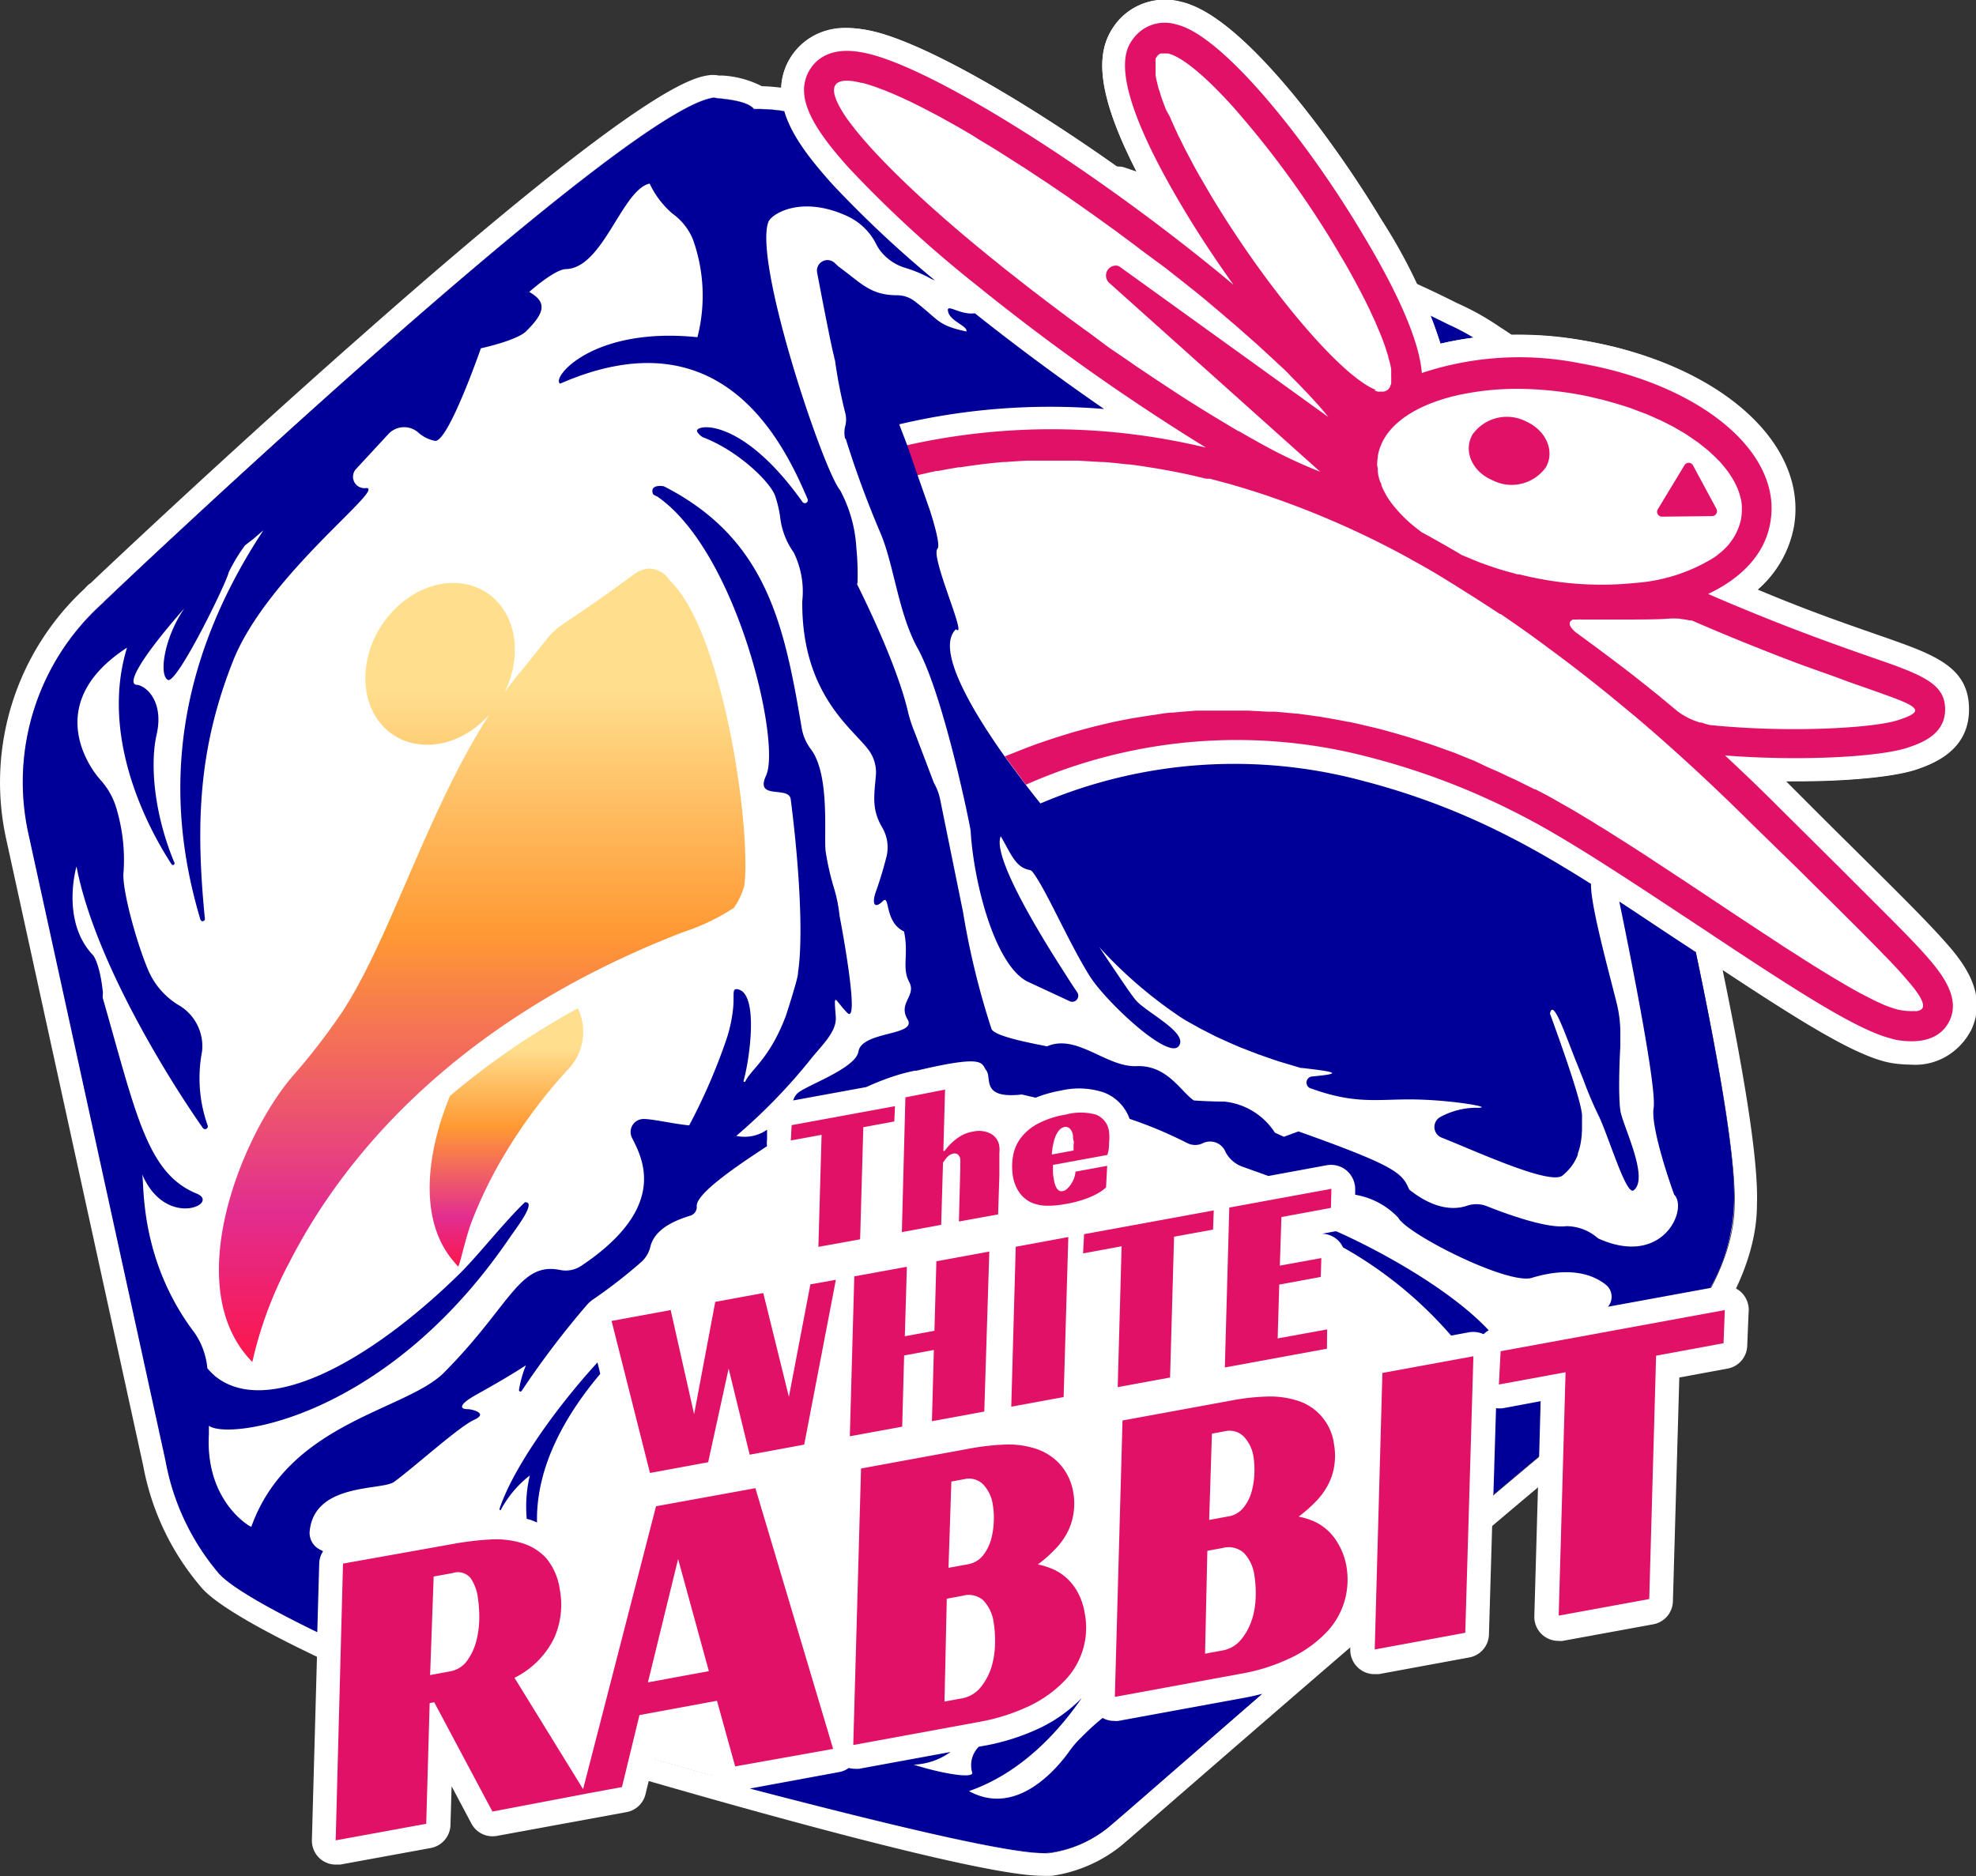 <svg id="Calque_1" data-name="Calque 1" xmlns="http://www.w3.org/2000/svg" xmlns:xlink="http://www.w3.org/1999/xlink" viewBox="0 0 172.83 164.14"><rect x="0" y="0" width="172.83" height="164.14" fill="#333333" stroke="none"/><defs><style>.cls-1{fill:#fff;}.cls-2{fill:#009;}.cls-3{fill:#e21168;}.cls-4{fill:url(#Dégradé_sans_nom_4);}.cls-5{fill:url(#Dégradé_sans_nom_4-2);}</style><linearGradient id="Dégradé_sans_nom_4" x1="42.17" y1="49.71" x2="42.17" y2="119.16" gradientUnits="userSpaceOnUse"><stop offset="0.15" stop-color="#ffdf8e"/><stop offset="0.46" stop-color="#f93"/><stop offset="0.81" stop-color="#e22d90"/><stop offset="1" stop-color="#fc164c"/></linearGradient><linearGradient id="Dégradé_sans_nom_4-2" x1="44.3" y1="88.21" x2="44.3" y2="110.79" xlink:href="#Dégradé_sans_nom_4"/></defs><title>TheWhiteRabbit-LogoOk-RVB</title><path class="cls-1" d="M145,44.55l2.38-3.87a.43.43,0,0,1,.74,0l2.06,3.82a.43.43,0,0,1-.37.63l-4.44.05A.43.43,0,0,1,145,44.55ZM128.8,38a3.69,3.69,0,0,1,4.7-1.11c1.77.81,2.54,2.62,1.71,4a3.68,3.68,0,0,1-4.7,1.12C128.74,41.23,128,39.42,128.8,38Z"/><path d="M127.15,51.08h0c.68.41,1.37.84,2,1.27Z"/><path d="M160.22,78.91l2.51,2.5Z"/><path d="M164.78,83.5a36,36,0,0,1,2.63,2.93A36,36,0,0,0,164.78,83.5Z"/><path d="M167.41,86.43a7.77,7.77,0,0,1,.47.66A7.77,7.77,0,0,0,167.41,86.43Z"/><path d="M137.59,54.1a.86.86,0,0,0-.19.11.4.4,0,0,0-.1.15A.47.47,0,0,1,137.59,54.1Z"/><path d="M47.83,147.4l2.35,3.82,2.61-10.07c-.51,0-1.08,0-1.66,0a9.73,9.73,0,0,1-.72,2.89A8.75,8.75,0,0,1,47.83,147.4Z"/><path class="cls-1" d="M168.19,83.3c-1.54-1.7-3.91-4-7.17-7.28l-5.36-5.32c-1.58-1.59-3.18-3.12-4.78-4.61,6.82.53,13.63.11,16-.69,1.05-.36,3.24-1.09,3.25-3.31s-1.81-3-6.24-4.52c-3.17-1.11-8-2.79-14.49-5.61,3-1.41,5-3.57,5.44-6.25,1-5.57-4.86-11.08-14.17-13.41-.81-.2-1.64-.37-2.48-.52a32.55,32.55,0,0,0-6.62-.47c-.43-.31-.92-.65-1.48-1a21.94,21.94,0,0,0-3.55-2c-1.28-.65-2.69-1.32-4.18-2A65.49,65.49,0,0,0,119,20.17C114.4,12.49,107.56,3.9,103.47,2.32a4.76,4.76,0,0,0-.61-.19h0a3.43,3.43,0,0,0-3.72,1.22c-.7.94-2.56,3.46,4.64,15.36a.25.25,0,0,1,0,.07c-2.09-.8-4.46-1.68-6-2.22l-.79,0C88.44,10.45,80.27,5.78,76,4.72h0a10.51,10.51,0,0,0-1.1-.21c-3-.39-4,1.28-4.33,2a4.21,4.21,0,0,0,.31,3.63,19.75,19.75,0,0,0-5-.61c-.63-.84-3.08-.92-3.51-1C54.55,9.5,9.16,52.6,9.16,52.6c-.19.09-.13.07,0,0l-.25.23A21,21,0,0,0,2.48,72.92l12,54.9a21,21,0,0,0,4.69,9.87c2.4,2.62,15.37,8.34,18.69,9.53,9.19,3.28,7.34,3.14,7.34,3.14s41.16,12.51,46.49,11.75l.49-.08a10.52,10.52,0,0,0,4.45-2c.22-.12,39-34.16,47.69-40.45,1.36-1,7.35-7.64,7.34-14.24h0c.17-4.22-1.64-14.15-4-24.87l.89.59c8.39,5.58,13.68,9,16.71,9.79A6.7,6.7,0,0,0,166,91c.86.12,3.46.46,4.51-1.69S169.62,84.89,168.19,83.3Z"/><path class="cls-1" d="M101.86,2a3.93,3.93,0,0,1,1,.13h0a4.76,4.76,0,0,1,.61.19C107.56,3.9,114.4,12.49,119,20.17a65.49,65.49,0,0,1,3.36,6.18c1.49.66,2.9,1.33,4.18,2a21.94,21.94,0,0,1,3.55,2c.56.35,1.05.69,1.48,1h1a33.45,33.45,0,0,1,5.6.48c.84.15,1.67.32,2.48.52,9.31,2.33,15.13,7.84,14.17,13.41-.46,2.68-2.4,4.84-5.44,6.25,6.54,2.82,11.32,4.5,14.49,5.61,4.43,1.55,6.26,2.19,6.24,4.52s-2.2,3-3.25,3.31a39.19,39.19,0,0,1-9.88.93c-2,0-4.06-.08-6.16-.24,1.6,1.49,3.2,3,4.78,4.61L161,76c3.26,3.24,5.63,5.58,7.17,7.28s3.4,3.76,2.31,6a3.44,3.44,0,0,1-3.33,1.78A8,8,0,0,1,166,91a6.7,6.7,0,0,1-.68-.13c-3-.75-8.32-4.21-16.71-9.79l-.89-.59c2.33,10.72,4.14,20.65,4,24.87h0c0,6.6-6,13.25-7.34,14.24-8.67,6.3-47.47,40.33-47.69,40.45a10.52,10.52,0,0,1-4.45,2l-.49.08a4.67,4.67,0,0,1-.57,0c-7.18,0-45.92-11.78-45.92-11.78h0c.19,0,1.11-.12-7.37-3.14-3.32-1.19-16.29-6.91-18.69-9.53a21,21,0,0,1-4.69-9.87l-12-54.9A21,21,0,0,1,8.87,52.86l.25-.23-.08,0,.12-.06S54.55,9.5,62.42,8.52c.43.11,2.88.19,3.51,1h.44a21.55,21.55,0,0,1,4.55.62,4.21,4.21,0,0,1-.31-3.63,3.49,3.49,0,0,1,3.48-2.08,6.41,6.41,0,0,1,.85.06,10.51,10.51,0,0,1,1.1.21h0c4.23,1.06,12.4,5.73,20.95,11.8l.79,0c1.58.54,4,1.42,6,2.22a.25.25,0,0,0,0-.07c-7.2-11.9-5.34-14.42-4.64-15.36A3.3,3.3,0,0,1,101.86,2m0-2h0a5.32,5.32,0,0,0-4.33,2.16c-1.4,1.91-2.16,5,1.88,12.85l-1-.34a1.64,1.64,0,0,0-.49-.1l-.26,0C88.74,8.25,80.87,3.87,76.53,2.78a12.27,12.27,0,0,0-1.33-.25,8.53,8.53,0,0,0-1.11-.08,5.54,5.54,0,0,0-5.32,3.29,5.42,5.42,0,0,0-.44,1.93c-.61-.07-1.17-.12-1.7-.13a8.61,8.61,0,0,0-3.42-.93l-.33,0a2.31,2.31,0,0,0-.46-.05h-.25c-1.51.19-5.53.69-30.66,22.9C20.08,39.53,9.37,49.64,7.94,51a2.24,2.24,0,0,0-.5.46A23.1,23.1,0,0,0,.53,73.35l12,54.9A22.62,22.62,0,0,0,17.72,139c3,3.26,17.3,9.28,19.48,10.06,4,1.43,5.71,2.14,6.43,2.47a1.88,1.88,0,0,0,1,.7c1.59.49,39.11,11.87,46.5,11.87a7.39,7.39,0,0,0,.86,0h.06l.57-.1a12.56,12.56,0,0,0,5.27-2.39h0c.38-.3,1.31-1.11,4.21-3.64,10-8.68,36.53-31.75,43.41-36.74,1.72-1.26,8.12-8.37,8.16-15.77v-.07c.13-3.43-.86-10.17-3-20.53,6.92,4.57,11.22,7.22,14.14,8a8.58,8.58,0,0,0,.91.18,12.6,12.6,0,0,0,1.44.1,5.36,5.36,0,0,0,5.13-2.9c1.68-3.44-1-6.42-2.63-8.2s-3.95-4.09-7.23-7.34c-1.59-1.58-3.37-3.34-5.36-5.34l-1-1H157c4.64,0,8.57-.39,10.51-1,1.14-.38,4.6-1.53,4.62-5.18s-3-4.82-7.58-6.43c-2.54-.89-6.14-2.15-10.9-4.1a9.6,9.6,0,0,0,3.17-5.53C158,39.4,151.56,33,141.2,30.36c-.86-.21-1.74-.4-2.63-.55a35.39,35.39,0,0,0-5.94-.51h-.4c-.32-.22-.65-.44-1-.66a23.32,23.32,0,0,0-3.78-2.12c-1.09-.55-2.28-1.12-3.55-1.7-.84-1.71-1.89-3.62-3.14-5.69C117.15,13.18,109.61,2.55,104.2.46a7.71,7.71,0,0,0-.86-.27A5.78,5.78,0,0,0,101.86,0Z"/><path class="cls-2" d="M128.88,29.54a20.88,20.88,0,0,0-2.3-1.2c-.47-.25-1-.49-1.47-.73a24.13,24.13,0,0,1,.84,2.47A26.67,26.67,0,0,1,128.88,29.54Z"/><path class="cls-2" d="M138.36,54l1.32,0Z"/><path class="cls-2" d="M123.36,48.89h0q-.87-.48-1.74-.93.87.45,1.74.93Z"/><path class="cls-1" d="M132.3,44.43a6.27,6.27,0,0,1-2.62-.58,5.48,5.48,0,0,1-3-3.24,4.45,4.45,0,0,1,.39-3.62,5.65,5.65,0,0,1,7.26-1.93,5.48,5.48,0,0,1,3,3.25,4.41,4.41,0,0,1-.38,3.62A5.27,5.27,0,0,1,132.3,44.43Zm-.58-5.94a1.39,1.39,0,0,0-1.19.5.46.46,0,0,0,0,.4,1.57,1.57,0,0,0,.85.83,1.79,1.79,0,0,0,2.14-.3.46.46,0,0,0,0-.4,1.52,1.52,0,0,0-.85-.82A2.32,2.32,0,0,0,131.72,38.49Z"/><path class="cls-1" d="M145.32,47.2a2.42,2.42,0,0,1-2.07-3.7l2.37-3.87a2.38,2.38,0,0,1,2.14-1.15,2.43,2.43,0,0,1,2.07,1.27l2.06,3.82a2.43,2.43,0,0,1-2.11,3.58l-4.44.05ZM149,41.72h0Zm-2.72-.07Z"/><path class="cls-1" d="M167.13,93.05a11.84,11.84,0,0,1-1.4-.09,8.58,8.58,0,0,1-.91-.18c-3.34-.83-8.5-4.2-17.33-10.06-5.55-3.7-11.29-7.51-15.33-9.58a61.3,61.3,0,0,0-13-5,43.51,43.51,0,0,0-28.63,2.34,2,2,0,0,1-2.39-.65l-1.85-2.48a2,2,0,0,1-.32-1.73,2,2,0,0,1,1.18-1.31l1.22-.49.77-.3L90,63.2l1-.35.69-.23.91-.28.82-.25,1.14-.31.69-.18,1.06-.25.73-.16,1.32-.27.66-.11,1.25-.2.61-.09,1.49-.17.65-.06c.47,0,1-.08,1.45-.11l.47,0c.55,0,1.1,0,1.66-.06h2.61c.61,0,1.21,0,1.82.1l.59,0c.63,0,1.26.1,1.9.18h.16c.67.08,1.32.17,2,.28l.56.09c.69.11,1.38.23,2.09.38s1.46.32,2.16.49l.65.16.92.24.76.21,1,.29.75.23,1,.33.74.25,1,.37L128,64l1,.4.78.31,1,.44.76.33c.41.18.82.38,1.22.57l.6.27,1.75.87,1,.54L143,71.87l5.81,3.79L163.48,85a.93.93,0,0,0-.14-.14c-.59-.62-1.27-1.31-2-2.07l-2.5-2.49-3-3L152.4,74l-.85-.83-.48-.47c-3.13-3.07-6.26-5.94-9.3-8.5-.58-.5-1.16-1-1.74-1.46-1.86-1.51-3.75-3-5.63-4.36h0c-1.39-1-2.78-2-4.14-2.91l-2-1.32-.12-.07c-.65-.42-1.3-.82-2-1.21l-.06,0-.2-.13c-1.17-.7-2.3-1.35-3.38-1.94l-.06,0-.07,0a78.06,78.06,0,0,0-13-5.66l-.42-.13q-.75-.24-1.5-.45l-.34-.11-1.74-.46.37-2-.52,1.93-.19,0c-.63-.16-1.28-.3-1.92-.44l-.27-.06c-.66-.13-1.33-.26-2-.37l-.37-.06c-.67-.11-1.34-.2-2-.28l-.17,0c-.64-.08-1.27-.15-1.91-.2h-.12c-.74-.06-1.38-.1-2-.12H94c-.64,0-1.29,0-1.91,0s-1.28,0-1.91,0H90c-.6,0-1.21.07-1.81.12H88c-1.23.11-2.43.26-3.61.45l-.15,0-1.71.31L82,41.17l.41,2-1.66.37a2,2,0,0,1-2.36-1.28l-.91-2.63A2,2,0,0,1,77.57,38a2,2,0,0,1,1.3-1,58.61,58.61,0,0,1,17.69-1.27c-4.15-2.85-8.45-6-12.34-9.18A105.5,105.5,0,0,1,72.86,16.16c-3-3.32-5.61-6.87-4.09-10.42.39-.9,2-3.79,6.43-3.21a12.74,12.74,0,0,1,1.33.25C81.36,4,90.6,9.34,100.07,16.27c-4.78-8.83-4-12.11-2.54-14.11a5.43,5.43,0,0,1,5.81-2,4.9,4.9,0,0,1,.85.27c5.42,2.09,13,12.72,16.56,18.67A46.06,46.06,0,0,1,126,30.06a31,31,0,0,1,12.62-.25c.88.15,1.76.34,2.63.55,10.36,2.59,16.8,9,15.66,15.69a9.6,9.6,0,0,1-3.17,5.53c4.76,2,8.36,3.21,10.9,4.1,4.58,1.6,7.61,2.66,7.58,6.43s-3.48,4.8-4.62,5.18c-2.14.72-6.59,1.09-11.44,1l1,1c1.88,1.89,3.57,3.57,5.08,5.06l.26.26c3.29,3.26,5.66,5.61,7.25,7.36h0c1.61,1.78,4.31,4.76,2.63,8.2C171.63,91.53,170.19,93.05,167.13,93.05Zm-1.72-4.26h0l.14-.6Zm-.59-.21.05,0L165,88Zm-15.49-27.3.49.08a72,72,0,0,0,11.56.21l-.55-.2c-1.18-.42-2.52-.9-4-1.47-1.14-.43-2.38-.9-3.71-1.43-1.9-.75-3.85-1.57-5.81-2.41h0l-.21,0-.15,0-.22,0a3.35,3.35,0,0,0-.55,0H146c-.85,0-2.42.08-3.81.08.63.48,1.29,1,1.95,1.5l2.59,2.08c.35.28.69.57,1,.85.13.11.28.21.42.31l.14.08.33.18.15.06.4.14Zm0,0h0Zm-2-5.21h0ZM138.2,56h0Zm-5.46-3.72c.87.58,1.73,1.18,2.58,1.79v0s0-.06,0-.1a2.58,2.58,0,0,1,.08-.26,2.43,2.43,0,0,1,.5-.83c-.42,0-.85-.12-1.28-.19h0C134,52.56,133.4,52.44,132.74,52.28Zm-4-5.53.43.18.14,0c.48.21,1,.4,1.51.58l.48.17c.49.16,1,.3,1.49.44l.29.08.24.06c.71.17,1.35.31,2,.42h0a27.15,27.15,0,0,0,7.43.27,13.31,13.31,0,0,0,6-2l.38-.3A3.16,3.16,0,0,0,150.33,45v-.06a2.63,2.63,0,0,0,0-.43l0-.13a3,3,0,0,0,0-.33l-.05-.2-.09-.31-.06-.14-.2-.4a1.74,1.74,0,0,0-.15-.26l-.22-.34c-.06-.09-.13-.17-.2-.26s-.19-.24-.3-.36l-.25-.27c-.11-.12-.24-.24-.37-.36l-.08-.07-.21-.2-.46-.37-.32-.25c-.18-.14-.38-.27-.57-.4l-.32-.21c-.26-.17-.54-.34-.83-.5l-.14-.08c-.36-.2-.72-.38-1.1-.56l-.33-.15-.84-.37-.47-.18-.79-.29-.53-.17-.78-.25-.58-.16-.48-.13-.23-.05c-.72-.17-1.33-.3-1.91-.4a28.85,28.85,0,0,0-4.48-.42,21.82,21.82,0,0,0-5.4.58,14,14,0,0,0-1.82.58c-1.1.45-3,1.43-3.3,3,0,.05,0,.1,0,.14a2.8,2.8,0,0,0,0,.4l.06.44a3.19,3.19,0,0,0,.1.35c0,.12.06.2.09.27a3,3,0,0,0,.22.44l.08.17a6.05,6.05,0,0,0,.35.51l.07.1a10.06,10.06,0,0,0,1.95,1.87l.12.09.3.17C126.45,45.41,127.88,46.22,128.76,46.75ZM116,43.17c1.29.54,2.58,1.11,3.88,1.72a7.38,7.38,0,0,1-.46-.72,2.26,2.26,0,0,1-.11-.22,6.57,6.57,0,0,1-.42-.88,2.39,2.39,0,0,1-.11-.32c-.11-.33-.19-.58-.25-.83s0-.33-.07-.5l0-.17a5.43,5.43,0,0,1-.06-.55,7.86,7.86,0,0,1,.07-1.06,1,1,0,0,1,0-.18,6.74,6.74,0,0,1,1.62-3.31h0a4.6,4.6,0,0,1-.5-.16h0a10.26,10.26,0,0,1-2.65-1.69c.3.34.6.69.87,1h0a2,2,0,0,1-2.72,2.89l-.4-.29,2.08,1.86a2,2,0,0,1-.73,3.39Zm-8.8-3,1,.27.37.11,1.59.48h0l-1.2-.65,0,0c-.47-.26-1-.53-1.44-.82,0,.11-.06.22-.1.33A2.11,2.11,0,0,1,107.22,40.18ZM103.47,7.76l.85,2.15,1.8,3.62.45.8.32.57.73,1.24.07.11c4.1,6.79,8.83,12.52,11.67,14.9l-.08-.24-.15-.42-.06-.15c0-.11-.09-.23-.13-.35l-.22-.52-.22-.5c-.08-.19-.16-.37-.25-.55l-.87-1.79-.39-.74-.29-.55-.57-1-.19-.34c-.27-.47-.56-.95-.85-1.44a82,82,0,0,0-8.66-11.85A30.6,30.6,0,0,0,103.47,7.76Zm-6.9,23.08,0,0,.33-.52Zm-8.18-9.45,1.74,1.38.24.2,1.69,1.31.32.24,1.7,1.28.3.22c.58.44,1.17.87,1.76,1.3l.13.09,1.81,1.3-1,1.7,1.15-1.63,1.31.91-3.88-3.47h0a2.87,2.87,0,0,1-.32-3.94,2.77,2.77,0,0,1,.83-.7l-1.43-1-.27-.2-1.8-1.26-.29-.2c-.59-.41-1.17-.81-1.76-1.2l-.29-.19c-.57-.39-1.15-.77-1.72-1.14l-.25-.16L86.6,15.11,86.45,15,84.7,14l-.09,0-1.63-1,.89-1.79-1,1.74L81.34,12,81.19,12c-.49-.26-1-.51-1.4-.73l-.21-.11-1.24-.6-.19-.09q-.59-.27-1.11-.48l-.19-.08c-.32-.13-.63-.25-.93-.35,2.06,2.81,6.67,7.2,12.46,11.87Zm33.18,8.13-.57.27.59-.23S121.58,29.53,121.57,29.52ZM109,26.62l.36.31.12.1L111,28.41l.25.23c.41.37.81.73,1.2,1.1-1-1.14-2-2.38-2.92-3.66a1.93,1.93,0,0,1-.27.3A2.25,2.25,0,0,1,109,26.62ZM96.86,25h0Zm4-16.66v0l.59-.23Z"/><path class="cls-3" d="M133.5,36.88A3.69,3.69,0,0,0,128.8,38c-.83,1.43-.06,3.24,1.71,4a3.68,3.68,0,0,0,4.7-1.12C136,39.5,135.27,37.69,133.5,36.88Z"/><path class="cls-3" d="M145.32,45.2l4.44-.05a.43.43,0,0,0,.37-.63l-2.06-3.82a.43.43,0,0,0-.74,0L145,44.55A.43.43,0,0,0,145.32,45.2Z"/><path class="cls-3" d="M168.19,83.3c-1.54-1.7-3.91-4-7.17-7.28l-5.36-5.32c-1.58-1.59-3.18-3.12-4.78-4.61,6.82.53,13.63.11,16-.69,1.05-.36,3.24-1.09,3.25-3.31s-1.81-3-6.24-4.52c-3.17-1.11-8-2.79-14.49-5.61,3-1.41,5-3.57,5.44-6.25,1-5.57-4.86-11.08-14.17-13.41-.81-.2-1.64-.37-2.48-.52a27.07,27.07,0,0,0-13.83.85c-.17-2.16-1.37-5.87-5.36-12.46C114.4,12.49,107.56,3.9,103.47,2.32a4.76,4.76,0,0,0-.61-.19h0a3.43,3.43,0,0,0-3.72,1.22c-.7.94-2.56,3.46,4.64,15.36,1.24,2.05,2.65,4.17,4.11,6.21-.7-.59-1.42-1.19-2.17-1.79-11.25-9.08-24-17-29.68-18.41h0a10.51,10.51,0,0,0-1.1-.21c-3-.39-4,1.28-4.33,2-.87,2,.21,4.42,3.73,8.28A103.43,103.43,0,0,0,85.48,25a191.52,191.52,0,0,0,20,14.16,57.67,57.67,0,0,0-26.19-.2l.91,2.63c.57-.14,1.14-.27,1.72-.39l.15,0c.59-.12,1.18-.22,1.78-.32l.15,0c1.21-.19,2.46-.35,3.74-.46l.21,0c.62-.05,1.26-.09,1.9-.12h.18c.65,0,1.31,0,2,0h0c.66,0,1.33,0,2,0h.29l2,.12.22,0c.66.05,1.32.12,2,.2l.16,0q1,.12,2.07.3l.38.06c.69.12,1.39.24,2.09.39l.26.05c.66.14,1.33.3,2,.46l.21,0,.11,0,1.8.48.36.11c.51.14,1,.3,1.55.47l.42.13a77.9,77.9,0,0,1,13.37,5.81h0l.09.06c1.13.61,2.27,1.27,3.43,2l.23.14h0l2,1.26.12.08c.66.42,1.32.85,2,1.3l.06,0q2.08,1.4,4.22,3h0q2.81,2.06,5.7,4.43h0l1.78,1.47q4.59,3.88,9.4,8.6l1.34,1.32L157.24,76l1.56,1.55,1.42,1.4,2.51,2.5c.76.77,1.45,1.46,2.05,2.09a38,38,0,0,1,2.63,2.92,7.77,7.77,0,0,1,.47.67c.36.6.42,1,.16,1.18a.85.85,0,0,1-.36.14,1.09,1.09,0,0,1-.26,0,5.5,5.5,0,0,1-1.09-.06h0a3.39,3.39,0,0,1-.39-.08h0l-.24-.07-.28-.09-.27-.1-.32-.12-.3-.14-.35-.15-.34-.17-.38-.19-.37-.19-.4-.21-.4-.22-.43-.24-.43-.25-.44-.26-.46-.27-.47-.28-.49-.3-.47-.29-.52-.32-.48-.31c-.19-.11-.37-.23-.55-.35l-.49-.31-.58-.37-.49-.31-.61-.41c-.16-.09-.31-.2-.46-.3l-.68-.44-.44-.29-.71-.47-.41-.27-.79-.52-.3-.2-3.85-2.56-.3-.2-.81-.53-.42-.28-.75-.49-.44-.29-.73-.48-.45-.3-.72-.46-.45-.29-.7-.45-.45-.28-.68-.43-.44-.28-.68-.41-.42-.27-.67-.4-.41-.25-.64-.38-.4-.23-.67-.38-.33-.19-.71-.4-.26-.14-.92-.48-.07,0-1.71-.85-.58-.26c-.39-.19-.79-.38-1.18-.55l-.67-.29L129,66.58l-.7-.28-1-.41-.72-.26-1-.36-.73-.25-.95-.31-.73-.23-.92-.27-.74-.21-.89-.24-.63-.15c-.67-.16-1.34-.32-2-.46h-.08c-.68-.14-1.35-.26-2-.37l-.54-.09-1.88-.26-.17,0c-.62-.07-1.23-.12-1.84-.17l-.56,0-1.74-.09h-2.52l-1.59,0-.46,0-1.39.11-.62.06c-.48,0-1,.1-1.43.17l-.58.08-1.21.19-.64.11-1.26.25-.7.16-1,.24-.65.17-1.11.3-.79.24-.87.27-.67.22-1,.34-.85.32-.74.29-1.21.48,1.84,2.48a45.43,45.43,0,0,1,29.91-2.44,62.56,62.56,0,0,1,13.47,5.15c4.15,2.12,9.93,6,15.53,9.69,8.39,5.58,13.68,9,16.71,9.79A6.7,6.7,0,0,0,166,91c.86.12,3.46.46,4.51-1.69S169.62,84.89,168.19,83.3ZM97,24.73l18.47,16.54h0a43.28,43.28,0,0,1-5.49-2.63h0c-.52-.29-1.06-.59-1.62-.92l-.05,0c-1.67-1-3.46-2.07-5.32-3.28l-.09-.06-1.78-1.17-.21-.14-1.77-1.19-.22-.16L97,30.41l-.1-.07L95.11,29,95,28.93l-1.78-1.3a3.15,3.15,0,0,0-.29-.22l-1.72-1.3-.32-.25q-.85-.64-1.71-1.32l-.25-.2c-.59-.46-1.18-.92-1.75-1.39h0C80.6,17.67,76,13.13,74,10.26,72.47,8,72.55,6.83,74.6,7.1h0a5.94,5.94,0,0,1,.73.15h.08l0,0c.29.07.61.17.94.28l.16.05,1.06.4.18.08c.38.15.77.33,1.18.51l.21.1c.42.19.85.4,1.3.63l.2.1,1.44.75.16.09,1.58.88.1.06c.54.31,1.1.63,1.66,1l.1.06c.57.34,1.15.69,1.74,1.06l.19.12,1.74,1.11.24.15,1.76,1.16.29.19,1.78,1.21.29.21c.6.41,1.2.84,1.81,1.27l.28.2,1.85,1.33.25.19c.63.47,1.26.93,1.88,1.41l.2.15L102,23.49l.11.09c.67.52,1.33,1.05,2,1.58s1.25,1,1.84,1.51l.39.33c.59.49,1.16,1,1.71,1.45l.11.1,1.53,1.35.24.21,1.5,1.38.07.07c.49.46,1,.9,1.38,1.33l0,0c.45.45.87.88,1.27,1.3h0c.39.41.76.81,1.1,1.19l0,0c.34.38.65.75.93,1.1h0L98,23.38a.75.75,0,0,0-.3-.14A.87.87,0,0,0,97,24.73Zm23.34,9.38c-3-1.15-9.37-8.65-14.27-16.75l-.11-.19c-.26-.43-.51-.86-.75-1.28l-.31-.53c-.16-.29-.33-.58-.48-.86l-.31-.59c-.14-.25-.27-.51-.4-.75l-.29-.58c-.11-.23-.23-.46-.34-.68l-.26-.56-.28-.62-.23-.53L102,9.63c-.07-.17-.13-.33-.19-.49l-.19-.51c-.05-.16-.1-.3-.14-.45s-.11-.31-.15-.46-.07-.26-.1-.4-.07-.27-.1-.4l-.06-.35c0-.11,0-.23,0-.34s0-.2,0-.29V5.66q0-.13,0-.24a1.42,1.42,0,0,1,0-.22c0-.06,0-.12.07-.17a.86.86,0,0,1,.1-.16l.12-.11.15-.08.16,0h.21l.21,0h.1l.3.1h0c1.29.5,3.22,2.19,5.39,4.6a84.09,84.09,0,0,1,8.88,12.16l.87,1.47.2.35c.2.36.4.71.58,1.05.1.17.18.33.27.5l.44.83.27.53.36.73c.09.18.16.36.25.54l.29.63.22.52c.08.2.17.39.24.57s.13.33.19.49.13.35.19.52.1.3.14.44l.15.46c0,.14.07.27.1.4s.07.27.1.4l.06.35c0,.12,0,.23,0,.34s0,.2,0,.3a1.31,1.31,0,0,1,0,.28,1.64,1.64,0,0,1,0,.23c0,.08,0,.16-.05.22s0,.12-.07.18l-.1.15-.12.11-.15.08-.17.05h-.2l-.21,0h-.1l-.3-.1ZM135,50.7c-.72-.13-1.42-.28-2.11-.45l-.15,0-.42-.12c-.54-.14-1.08-.3-1.6-.47l-.52-.18c-.56-.19-1.11-.4-1.63-.63l-.71-.29c-1.15-.7-3.49-2-3.52-2l-.2-.16h0a12.17,12.17,0,0,1-2.4-2.34l0,0a6,6,0,0,1-.51-.77.83.83,0,0,1-.07-.13,5.73,5.73,0,0,1-.34-.71c0-.08,0-.16-.08-.25a4.43,4.43,0,0,1-.18-.59,3,3,0,0,1-.05-.42c0-.14,0-.29-.06-.44a5.12,5.12,0,0,1,.06-.78v-.07c.34-2,2-3.55,4.53-4.57a16.53,16.53,0,0,1,2.09-.67,24,24,0,0,1,5.91-.64,31.2,31.2,0,0,1,4.8.45c.7.12,1.38.27,2,.43l.25.05.5.14.62.17.85.26.58.19.84.32.51.19c.31.13.61.26.9.4l.37.16c.41.2.81.4,1.19.61l.17.1c.32.18.63.36.93.55l.35.24.65.45.37.29.53.43.34.32a6.25,6.25,0,0,1,.45.44c.11.1.21.21.31.32l.37.45.26.34.3.46.2.34c.08.16.16.31.23.47s.1.23.14.34a4.58,4.58,0,0,1,.15.49l.09.33a5,5,0,0,1,.06.54l0,.27a5.52,5.52,0,0,1-.06.81h0a5.12,5.12,0,0,1-1.85,3,5.7,5.7,0,0,1-.53.41A15.16,15.16,0,0,1,143,51,28.72,28.72,0,0,1,135,50.7Zm13.83,12.51h0l-.14,0a6.5,6.5,0,0,1-.62-.22l-.23-.1a5,5,0,0,1-.51-.27l-.21-.12a5.93,5.93,0,0,1-.64-.48h0l-1-.83-.37-.31-.63-.5-.48-.39-.51-.4-.55-.44c-1.87-1.45-3.71-2.8-5-3.75a2,2,0,0,1-.54-.54.67.67,0,0,1-.1-.21.09.09,0,0,1,0-.05.33.33,0,0,1,0-.14s0,0,0,0a.47.47,0,0,1,.29-.26l.08,0,.21,0,.1,0a2.31,2.31,0,0,1,.38,0c.74,0,1.8,0,2.91,0,1.84,0,3.81,0,4.68-.08H146a5.89,5.89,0,0,1,.84,0l.33.05a5.4,5.4,0,0,1,.58.1h0l.1,0,.1,0c2.12.92,4.05,1.72,5.82,2.42,1.32.53,2.54,1,3.67,1.42,1.51.56,2.84,1,4,1.45l.84.3c1.35.47,2.43.85,3.26,1.16.32.12.61.23.86.34a5.09,5.09,0,0,1,.61.29,1.9,1.9,0,0,1,.37.26c.37.37-.08.67-1.34,1.08-2,.68-9.3,1.16-16.47.44A7.21,7.21,0,0,1,148.81,63.21Z"/><path class="cls-2" d="M155.27,73.07l-.65-.65.65.65.89.88Z"/><path class="cls-1" d="M152.24,113a2.12,2.12,0,0,0-1.76-.48l-19.61,3.6a2.2,2.2,0,0,0-1.12.61,2.1,2.1,0,0,0-1.26-.17l-8,1.46a2.11,2.11,0,0,0-1.72,2l-.16,5.83a6.92,6.92,0,0,0-1.72-3.52,7.13,7.13,0,0,0-3-1.84h0l2.51-.46a2.1,2.1,0,0,0,1.72-2l0-1.69a2.1,2.1,0,0,0-.75-1.63,2.13,2.13,0,0,0-1.73-.46l-1.77.33v-.42l2-.36a2.11,2.11,0,0,0,1.72-2l0-1.65a2.1,2.1,0,0,0-2-2.16l1.15-.22a2.11,2.11,0,0,0,1.73-2l0-1.68a2.07,2.07,0,0,0-.74-1.65,2.11,2.11,0,0,0-1.74-.47l-8.93,1.64a1.93,1.93,0,0,0-.67.25,2.28,2.28,0,0,0-.69,0l-7.55,1.39a2.15,2.15,0,0,0,.55-1.29l.1-1.89a1.78,1.78,0,0,0,0-.61,4.92,4.92,0,0,0,.26-1.29v-.21a5.84,5.84,0,0,0,0-1c0-.1,0-.2,0-.31a3.9,3.9,0,0,0-2.46-3.06,7,7,0,0,0-3.78-.16,9.85,9.85,0,0,0-3.2,1.09,7.35,7.35,0,0,0-1.49,1.15,3.41,3.41,0,0,0-.49-.31,4.29,4.29,0,0,0-2.87-.38l0-1.53A2.07,2.07,0,0,0,84,93.72a2.11,2.11,0,0,0-1.74-.47l-3.47.64a2.1,2.1,0,0,0-1.36.89l-8.59,1.58a2.11,2.11,0,0,0-1.72,2l-.07,1.34a2.1,2.1,0,0,0,2.48,2.18l.13,0-.11,4.07h0L69.48,109a2.09,2.09,0,0,0,.52,1.43A2.09,2.09,0,0,0,68.81,112l-.08.41a2.1,2.1,0,0,0-2.35-1.33l-4.19.77a2.11,2.11,0,0,0-1.69,1.68v.06a2.11,2.11,0,0,0-2.21-1l-5.17.95a2.1,2.1,0,0,0-1.66,2.58l3.36,13.3a2.08,2.08,0,0,0,.85,1.21,2,2,0,0,0-.31.67l-5.17,20-2.35-3.82a8.66,8.66,0,0,0,2.57-3.31,9.35,9.35,0,0,0,.61-5.42,7.62,7.62,0,0,0-1.68-3.74,6.92,6.92,0,0,0-3-2,10,10,0,0,0-3.52-.42,26.34,26.34,0,0,0-3.5.41l-9.65,1.77a2.11,2.11,0,0,0-1.72,2l-.67,24.19a2.11,2.11,0,0,0,.73,1.66,2.08,2.08,0,0,0,1.37.5l.38,0,7.92-1.45a2.11,2.11,0,0,0,1.72-2l.1-3.4,1.73,3.26a2.1,2.1,0,0,0,2.24,1.08l11.33-2.08a2.09,2.09,0,0,0,1.66-1.57l1.21-5,3.55-.65,1.07,3.88a2.1,2.1,0,0,0,2.41,1.51l8.57-1.58a2.15,2.15,0,0,0,.85-.36,2.18,2.18,0,0,0,.91,0l10.89-2a19.09,19.09,0,0,0,5-1.6,12.75,12.75,0,0,0,3.68-2.63c.26-.28.5-.57.72-.86l0,.77a2.12,2.12,0,0,0,2.1,2.17,1.58,1.58,0,0,0,.38,0l10.89-2a19.46,19.46,0,0,0,5-1.59,12.77,12.77,0,0,0,3.68-2.64c.26-.28.5-.56.73-.86l0,.78a2.13,2.13,0,0,0,.74,1.65,2.09,2.09,0,0,0,1.37.51l.38,0,7.92-1.46a2.1,2.1,0,0,0,1.72-2l.58-19.71a2.29,2.29,0,0,0,.64,0l3.28-.6-.53,18.69a2.1,2.1,0,0,0,2.1,2.17,1.64,1.64,0,0,0,.38,0l7.92-1.45a2.1,2.1,0,0,0,1.72-2l.56-19.59,4.22-.78a2.09,2.09,0,0,0,1.72-2l.12-2.9A2.14,2.14,0,0,0,152.24,113Zm-79,15.4-.47,16.76-.33-1.09v0l-4.32-14.49a2.32,2.32,0,0,0-.29-.59l2.92-.54a2.09,2.09,0,0,0,1.68-1.67l0-.2a2.24,2.24,0,0,0,.52.67,2.09,2.09,0,0,0,.47.3A2.11,2.11,0,0,0,73.21,128.42Zm4-19.38v0h0Zm18.41,28.5a6.81,6.81,0,0,0-1.21-1.29,9.2,9.2,0,0,0,.66-1,6.9,6.9,0,0,0,.65-1.59Zm.37-13.3-.17,5.83a6.87,6.87,0,0,0-1.71-3.52,7.13,7.13,0,0,0-3-1.84h0l2.28-.42a2.11,2.11,0,0,0,1.72-2l.08-2.71h0l.23-7.9.49-.09-.28,9.72a2.17,2.17,0,0,0,.74,1.66l.07,0A2.06,2.06,0,0,0,96,124.24Zm8.37-3.23a2.12,2.12,0,0,0,.06-.44l.3-10.62.56-.1-.27,9.72a2,2,0,0,0,.37,1.25Zm14.06,12.35a6.59,6.59,0,0,0-1.21-1.3,8.42,8.42,0,0,0,.67-1,7.6,7.6,0,0,0,.65-1.58Z"/><polygon class="cls-3" points="69.17 99.77 71.86 99.28 71.58 109.08 75.23 108.42 75.51 98.61 78.22 98.11 78.28 96.77 69.24 98.43 69.17 99.77"/><path class="cls-3" d="M86.62,99.16A2.28,2.28,0,0,0,85.09,99a3,3,0,0,0-1.06.38,4.54,4.54,0,0,0-.77.58,4.78,4.78,0,0,0-.64.73l-.11,0,.15-5.37L79.19,96l-.31,11.79,3.44-.64.16-5.44a4.26,4.26,0,0,1,.36-.47,1,1,0,0,1,.54-.32.47.47,0,0,1,.41.09.66.66,0,0,1,.2.39,2.58,2.58,0,0,1,0,.42c0,.16,0,.32,0,.47l-.12,4.57,3.43-.62.11-3.43c0-.18,0-.39,0-.62l0-.69v-.64a2.76,2.76,0,0,0,0-.54A1.46,1.46,0,0,0,86.62,99.16Z"/><path class="cls-3" d="M97,100a4.09,4.09,0,0,0,0-1,1.81,1.81,0,0,0-1.15-1.49,5,5,0,0,0-2.64,0,7.9,7.9,0,0,0-2.52.84,4.54,4.54,0,0,0-1.48,1.3,3.68,3.68,0,0,0-.62,1.57,5.5,5.5,0,0,0,0,1.67,3.52,3.52,0,0,0,.59,1.47,2.68,2.68,0,0,0,1,.83,3.48,3.48,0,0,0,1.36.29,7.59,7.59,0,0,0,1.6-.14,9.68,9.68,0,0,0,1-.21,10,10,0,0,0,1-.32,6.07,6.07,0,0,0,.89-.42,3.48,3.48,0,0,0,.71-.51l.1-1.89-2.77.51a2.28,2.28,0,0,1-.16.66,2.83,2.83,0,0,1-.29.52,1.69,1.69,0,0,1-.34.36.64.64,0,0,1-.32.16.42.42,0,0,1-.34-.05.85.85,0,0,1-.22-.24,1.62,1.62,0,0,1-.13-.33,1.57,1.57,0,0,1-.08-.33,4.84,4.84,0,0,1-.09-.62c0-.22,0-.47,0-.72l4.75-.87A2.88,2.88,0,0,0,97,100Zm-5,1a4.7,4.7,0,0,1,.11-.85,3.79,3.79,0,0,1,.21-.74,2,2,0,0,1,.33-.55.87.87,0,0,1,.46-.27.55.55,0,0,1,.44.12,1.05,1.05,0,0,1,.3.68c0,.12,0,.26.05.4s0,.29,0,.42,0,.3,0,.44Z"/><path class="cls-3" d="M57.38,131.77,51,156.52l-6-9.74a7.62,7.62,0,0,0,3.49-3.52,7.2,7.2,0,0,0,.47-4.22,5.48,5.48,0,0,0-1.18-2.72A4.73,4.73,0,0,0,45.67,135a7.85,7.85,0,0,0-2.77-.32,25.54,25.54,0,0,0-3.22.38L30,136.79,29.36,161l7.92-1.45.3-10.56.4-.07,5.09,9.56L50.84,157l.41-.08h0l3.15-.58,1.53-6.3,6.78-1.25,1.59,5.74L72.87,153l-6.8-22.81ZM41.67,143.52a5.08,5.08,0,0,1-.81,1.76,2.32,2.32,0,0,1-1.51.94l-1.73.32.31-8.62,1.65-.3a1.45,1.45,0,0,1,1.56.41,3.86,3.86,0,0,1,.63,1.57,11.92,11.92,0,0,1,.15,1.85A8.27,8.27,0,0,1,41.67,143.52Zm15,3.66,2.64-10.79L62,146.2Z"/><path class="cls-3" d="M94.13,139.07A4.63,4.63,0,0,0,93,137.81a4.58,4.58,0,0,0-1.22-.66,7,7,0,0,0-1-.29,11.74,11.74,0,0,0,1.43-1.25,6.43,6.43,0,0,0,1.07-1.4,5.27,5.27,0,0,0,.59-1.67,5.66,5.66,0,0,0,0-2A4.89,4.89,0,0,0,92.62,128a4.94,4.94,0,0,0-2.12-1.29,7.68,7.68,0,0,0-2.67-.33,21.32,21.32,0,0,0-2.88.32l-9.64,1.77-.68,24.19,10.89-2a17.39,17.39,0,0,0,4.5-1.41,10.62,10.62,0,0,0,3.08-2.2,6.64,6.64,0,0,0,1.77-5.95A5.61,5.61,0,0,0,94.13,139.07Zm-10.92-9.46,1.1-.2a1.75,1.75,0,0,1,1.69.46,3.24,3.24,0,0,1,.83,1.73,7.08,7.08,0,0,1,.09,1.51,6.85,6.85,0,0,1-.26,1.65,3.94,3.94,0,0,1-.72,1.36,2.14,2.14,0,0,1-1.29.73l-1.69.31Zm3.51,16.22a5.3,5.3,0,0,1-.93,1.76,2.74,2.74,0,0,1-1.72,1l-1.46.27.2-9,1.36-.25A1.94,1.94,0,0,1,86,140a3.49,3.49,0,0,1,.91,1.93,9.91,9.91,0,0,1,.12,1.82A7.5,7.5,0,0,1,86.72,145.83Z"/><path class="cls-3" d="M116.94,134.88a4.59,4.59,0,0,0-1.12-1.25,4.4,4.4,0,0,0-1.23-.67,6.8,6.8,0,0,0-1-.28,12.67,12.67,0,0,0,1.43-1.25,6.25,6.25,0,0,0,1.07-1.41,5.22,5.22,0,0,0,.59-1.66,5.72,5.72,0,0,0,0-2,4.6,4.6,0,0,0-3.31-3.86,7.9,7.9,0,0,0-2.67-.32,18.8,18.8,0,0,0-2.88.32l-9.64,1.77-.67,24.18,10.88-2a16.54,16.54,0,0,0,4.5-1.41,10.6,10.6,0,0,0,3.08-2.19,6.68,6.68,0,0,0,1.63-2.78,6.81,6.81,0,0,0,.14-3.18A5.8,5.8,0,0,0,116.94,134.88ZM106,125.42l1.1-.2a1.78,1.78,0,0,1,1.7.47,3.28,3.28,0,0,1,.83,1.72,7.23,7.23,0,0,1,.08,1.52,6.77,6.77,0,0,1-.26,1.64,3.85,3.85,0,0,1-.72,1.36,2.1,2.1,0,0,1-1.29.73l-1.68.31Zm3.51,16.22a5.2,5.2,0,0,1-.93,1.76,2.71,2.71,0,0,1-1.72,1l-1.46.27.2-9,1.36-.25a2,2,0,0,1,1.84.44,3.53,3.53,0,0,1,.91,1.94,9.79,9.79,0,0,1,.12,1.81A7.5,7.5,0,0,1,109.52,141.64Z"/><polygon class="cls-3" points="120.24 144.3 128.16 142.84 128.87 118.65 120.91 120.11 120.24 144.3"/><polygon class="cls-3" points="131.25 118.21 131.1 121.12 136.93 120.05 136.56 133.25 136.56 133.25 136.52 134.68 136.52 134.68 136.33 141.34 144.25 139.89 144.85 118.6 150.75 117.51 150.86 114.61 131.25 118.21"/><polygon class="cls-3" points="69 122.2 66.76 113.12 62.56 113.89 60.71 123.72 58.66 114.61 53.49 115.56 56.85 128.86 61.94 127.92 63.73 119.73 65.57 127.26 70.34 126.38 73.11 111.96 70.88 112.36 69 122.2"/><polygon class="cls-3" points="81.73 116.42 79.14 116.9 79.32 110.82 74.72 111.66 74.33 125.65 78.91 124.81 79.08 118.58 81.68 118.1 81.51 124.33 86.09 123.49 86.53 109.49 81.9 110.34 81.73 116.42"/><polygon class="cls-3" points="88.45 123.06 93.03 122.22 93.44 108.22 88.84 109.07 88.45 123.06"/><polygon class="cls-3" points="94.73 109.65 98.1 109.03 97.76 121.35 102.34 120.51 102.69 108.19 106.1 107.57 106.16 105.89 94.82 107.97 94.73 109.65"/><polygon class="cls-3" points="116.41 105.67 116.45 104 107.52 105.64 107.13 119.63 116.06 117.99 116.08 116.3 111.75 117.09 111.89 112.38 115.52 111.71 115.57 110.06 111.94 110.72 112.08 106.47 116.41 105.67"/><path class="cls-4" d="M58.56,50.76a2.14,2.14,0,0,0-1.55-1,1.46,1.46,0,0,0-.42,0,2.54,2.54,0,0,0-1.07.44c-9.23,6.75-5.48,3.1-10.06,8.65-.46.55-.9,1.13-1.33,1.72,1.31-2.63,1.23-5.71-.45-7.72-2.2-2.64-6.3-2.43-9.17.46s-3.4,7.38-1.2,10,6.31,2.44,9.17-.46c.12-.11.22-.23.32-.34-5.5,8.56-8.73,19.8-12.93,26.11a55.86,55.86,0,0,1-4.28,5.53c-4.45,5.19-9.92,18.5-3.52,25a34.73,34.73,0,0,1,3.09-8.43l.2-.38C29.64,102,39.15,89.51,59.71,81.56a18.79,18.79,0,0,0,4.48-2.14,6.33,6.33,0,0,0,.91-1.94C65.73,72.65,63.3,55.24,58.56,50.76Z"/><path class="cls-5" d="M39.36,95.87c-1.68,4.07-2.54,8.91-.9,12.56a8.38,8.38,0,0,0,.78,1.36,8.19,8.19,0,0,0,.53.67h0c.1.11.18.22.29.33s.66-2.54,1.2-3.93a38.79,38.79,0,0,1,2.8-5.75,45.5,45.5,0,0,1,5.7-7.64,4.72,4.72,0,0,0,.78-5.26A66.9,66.9,0,0,0,39.36,95.87Z"/><path class="cls-2" d="M43.69,132c0,.1.07.17.12.08a9.42,9.42,0,0,1,2.53-3,11.89,11.89,0,0,0-.27,3.79l.26.07c.22.07.43.16.64.25-.11-5,2.64-9.57,5.53-13l-.24-1C48.62,123.16,44.87,128.44,43.69,132Z"/><path class="cls-2" d="M116.88,107.72l-.09,0-1.15.21a2.11,2.11,0,0,1,1.3.5,2,2,0,0,1,.52.69,35.57,35.57,0,0,1,9.46,7.72l1.58-.29a2.18,2.18,0,0,1,1.26.17,2.22,2.22,0,0,1,.45-.34C126.94,112.87,120.81,109.46,116.88,107.72Z"/><path class="cls-2" d="M97.82,150.55a1.58,1.58,0,0,1-.38,0,2,2,0,0,1-1-.26A21.89,21.89,0,0,0,94.57,152a7.71,7.71,0,0,0-1,1.15c-1.06,1.5-4.62,5.85-8.82,3.54,4.54-1.57,7.82-5.17,9.87-8.15A12.86,12.86,0,0,1,91,151.15a19.46,19.46,0,0,1-5,1.59l-.39.07a2.29,2.29,0,0,0-.59,2.22c.28.61-2.51.17-5.11-.65a5.92,5.92,0,0,0,3.23-1.11l-8,1.47a2.43,2.43,0,0,1-.38,0,2.33,2.33,0,0,1-.53-.07,2,2,0,0,1-.85.36l-7.8,1.44c12.1,3.16,23.83,6,26.25,5.61a4.17,4.17,0,0,0,.49-.08,10.4,10.4,0,0,0,4.45-2c.08,0,6-5.18,13.63-11.82-.5.13-1,.25-1.57.35Z"/><path class="cls-2" d="M148.32,83.29l-.83-.55c-2-1.3-3.94-2.62-5.86-3.87.84,4.06,3.31,16.31,3,18.07-.2,1.3.79,4.75,1.8,7.57,1.24,1.21-.94,6.42-6.65,3.83a4.21,4.21,0,0,0-2.79-1.07c-1.71.22-5.24-1.07-7-1.77a2.51,2.51,0,0,0-1.73,0c-.93.3-2.67.43-5-1.43-.63-1.42-1-2-9.69-5.09l-1.28.47-.78-.36a6,6,0,0,0-4.42-2.72s-1.37,0-2.68-.1c-1.17-.83-2.35-3.11-5-3s-5.22-2.87-7.84-1.73c-.5-.13-4.69-.82-4.86-1.56a68.63,68.63,0,0,1-2.48-10.2l-2-9.84a5,5,0,0,0-.55-1.46L80,64.06a11.87,11.87,0,0,1-.6-1.86c-.33-1.41-1.35-4.86-4.45-11.12A.1.1,0,0,0,75,51a23.52,23.52,0,0,0-.1-3.09A12.06,12.06,0,0,0,73.54,43a1.57,1.57,0,0,0-.12-.19c-1.55-2.1-7.49-19.8-6.22-23.38.26-.72,2.91-2.38,6.93-.51a5.34,5.34,0,0,1,2.53,2.48,3.35,3.35,0,0,0,.27.45,4.36,4.36,0,0,0,2.3,1.6,10.94,10.94,0,0,1,2.1.88,2.19,2.19,0,0,0,.43.19,97.61,97.61,0,0,1-8.9-8.34C71,14.11,69.24,11.93,68.6,9.73a14.16,14.16,0,0,0-2.67-.18c-.63-.84-3.08-.91-3.51-1C54.55,9.51,9,52.68,9.13,52.63l-.26.24A21,21,0,0,0,2.48,72.92l12,54.9a21,21,0,0,0,4.69,9.87c1.16,1.27,4.77,3.25,8.58,5.1l.17-6a2,2,0,0,1,.34-1.08l-.18-.1a1.64,1.64,0,0,1-1-1.59c.37-4.34,6.32-3.6,7.39-4.38,1.76-1.28,5.67-4.83,7-5.43s-.29-.94-.56-.93c-.76,0-.75-.43.72-1.25s3.09-1.75,4.37-2.59a10.16,10.16,0,0,0-.61,2.16.13.13,0,0,0,.23.09,77.27,77.27,0,0,1,5.66-7.47,3,3,0,0,1,.65-.58,43.4,43.4,0,0,0,4.22-3.29,2.6,2.6,0,0,0,.74-1.31c.45-1.74,2.6-2.4,3.48-2.69a.78.78,0,0,0,.57-.8c-.11-1.12,3.58-3.59,6.15-5.28a2.09,2.09,0,0,1,0-.56l0-.88a3.4,3.4,0,0,1-2.69.54,49.27,49.27,0,0,0,6.34-6.5c1.06-1.37,2.47-2.56,2.36-3.93-.18-2.3-.11-1.47,1-.34s-.41-7.16-.67-8.49a12.9,12.9,0,0,0-.45-2.3,23.24,23.24,0,0,1-.75-3.23c-.22-1.19.44-6.8-1.34-9.08a4.25,4.25,0,0,1-.79-1.94c-1.52-9-3.1-16.44-12-21-.12-.06-1.27-.2-1,.61.06.17.3.2.45.31C64.5,48.37,68.34,65,67,67.86c-1,2.17,2,.85,2.16,2.06.84,6.58,1.07,12.35.64,15.13,0,.28-.09.55-.15.81-.29,1.06-.59,2-.89,2.94-1.41,3.8-3.08,4.76-3.57,5.8a.08.08,0,0,1-.15-.06c.53-1.86,1.36-7.72-.55-8-.52-.08-.22.55-.39,1.86a12.67,12.67,0,0,1-.64,2.75,51.78,51.78,0,0,1-3.18,7.3c-1.31-.11-3.45-.62-4.1-.55a1.13,1.13,0,0,0-.92,1.6c.8,1.64,3.44,6-4.45,11.26a2.45,2.45,0,0,1-1.83.34c-3.56-.72-4.33,3.09-10,8.83-3.18,3.47-13.66,4.33-17,13.64,0,.07-4.05-2.16-3.71-8.11l0-.73c1.68,1.28,15.48-.57,26.28-16.41.53-.78,2.45-3.23,1.36-3.14-1.68,1.59-4.16,4.72-5.65,6.19-8,7.87-17,12.67-21.47,9a8.23,8.23,0,0,1-.65-.66,6.61,6.61,0,0,0-1.1-3.08c-4.93-6.48-4.39-13.15-4.61-13.91,2.05,4.84,6.9,2.57,4.77,1.7-4.33-1.77-5.28-6.9-8.22-17.14L9,86.82c-.26-2.51-.84-3.23-.84-3.23h0c-2.88-3-1.47-7.79-1.47-7.79,1.66,8.61,8.61,19.42,11.06,22.89a.24.24,0,0,0,.42-.21A12.36,12.36,0,0,1,17.67,92a4.15,4.15,0,0,0-1.93-4,6.62,6.62,0,0,1-2.82-3.23c-1-2.38-2.31-7.15-2.11-8.53A15.56,15.56,0,0,0,10.26,71a6.38,6.38,0,0,0-1.42-2.71l-.18-.21C7.73,67,3.81,61.4,11.11,56.66,8.69,64.53,13,72.54,15,75.6a.14.14,0,0,0,.25-.14c-1.77-4.24-2.15-8.59-1.55-11.2.66-2.92-.94-4.29-1.75-4.35s.06-2,4.18-6.7c-1.81,2.65-2.23,5.85-1.45,6.27S19.81,51,20,50.08a14.85,14.85,0,0,1,1.43-2.37l.7-.54.91-.78C14,60.1,15,72,17.53,80.45a.2.2,0,0,0,.39-.08c-.84-8.48-.52-15,2.46-22.54S33.93,42.57,32,42.7H32A1,1,0,0,1,31.17,41L34,37.94a1.88,1.88,0,0,1,2.53-.15,3.07,3.07,0,0,0,1.53.78c1.16.09,4-8.1,4-8.1S45.11,29.82,46,29c1.66-1.64,1.87-2.56.29-3.46.22-.2,2.28-2,3.23-2,3.24-.1,4.89-6.95,7.3-7.48a7.85,7.85,0,0,0,2,2.63,5.24,5.24,0,0,1,1.77,2.21A14.59,14.59,0,0,1,61,29.5c-9.27-.95-12.85,3.64-12,4.06,14-6.12,19.42,4.89,21.64,10.11a.26.26,0,0,1-.44.26c-5.06-7.14-9-6.86-9.23-6.29-.07.16.36.56.53.62,3.15,1.21,5.95,4,6.31,5.16a10.19,10.19,0,0,1,.45,2,6.57,6.57,0,0,0,1.16,2.91,7.76,7.76,0,0,1,.75,4.27c-.07,8.6,4.94,11.46,6,13.31a3.27,3.27,0,0,1,.44,1.91c-.16,1.84-.38,3,.57,4.6a3.43,3.43,0,0,1,.37,2.47,34.28,34.28,0,0,1-1,3.28c-.29,1,0,1.32.66.67s.1,1.81,1.86,2.65c.43,2-.21,3.17.45,4.41s-1,1.82-.14,3.28-4,1-4.3,2.82c-.23,1.48-4.68,3-5.33,3.65a1.36,1.36,0,0,0-.37.62v0l6.39-1.17A23.37,23.37,0,0,1,78,94.21a16.71,16.71,0,0,1,2-.54l.15,0c6.16-1.46,5.64-.64,6.13,0s-.52,2.49,3.09,2.08l1.21.28a11.15,11.15,0,0,1,2.19-.62,6.93,6.93,0,0,1,3.77.16,3.85,3.85,0,0,1,2.26,2.31,37.64,37.64,0,0,1,5.08,2.14,1.54,1.54,0,0,0,1.31,0,1.45,1.45,0,0,1,2,.76,2.68,2.68,0,0,0,1.55,1.31l2.2.79,5.1-.94a2.12,2.12,0,0,1,1.75.47,2.15,2.15,0,0,1,.74,1.66v.45a6.71,6.71,0,0,1,3.76,2c.75,1.45,9.78,6,11.76,5.25,3.36-1,5.33-.23,6.4.62a1.35,1.35,0,0,1,.19,1.93l8.94-1.64a16.06,16.06,0,0,0,2.08-7.36h0C151.84,101.49,150.34,92.89,148.32,83.29Z"/><path class="cls-2" d="M84.52,29c-2.56-.56-2.3-.94-4.52-2.65a2.54,2.54,0,0,0-1.52-.52c-2.29,0-3.1-1-5-2.41a1.2,1.2,0,0,1-.21-.17L73,23a.92.92,0,0,0-1.53.85c.53,2.79,1.31,6.79,1.49,7.36,0,.12.06.24.08.36a42.24,42.24,0,0,0,.88,4.52,2.29,2.29,0,0,1,0,1.22,2.28,2.28,0,0,0,0,1.07l.05,0a86.11,86.11,0,0,0,3,8.16c1.21,2.76,1.58,7.08,3.3,10.19,2.3,4.17,4.69,16,4.63,16,.24,4.2,2,11.51,4.9,13.11l3.7,1.72a.53.53,0,0,0,.71-.76c-.33-.49-.71-1.07-1.11-1.71-2.58-4-6.3-10.27-5.57-11.93.87,1.48,1.27,2.7,2.48,2.94a.47.47,0,0,1,.27.14c1.16,1.45,3.11,6.06,5,9.1,1.31,2.15,6.83,7.37,7.8,6.2s-2.91-3-3.78-4.09l-.19-.25,0,0-.2-.27,0,0-.23-.32h0l-.26-.38c-1-1.46-2.27-3.37-2.27-3.37a38.88,38.88,0,0,0,7.19,6.18l.44.27.54.3.66.37.59.3.74.38.63.29.85.38.65.28,1,.39.66.25,1.17.41.6.2,1.91.57.11,0c3.15.36,3.5.5.81.75a.54.54,0,0,0-.15,1c3.85,1.42,5.8,1,8.72,1,3.66,0,7.95.79,5.72.73a6.74,6.74,0,0,0-3,.8,1,1,0,0,0,.07,1.8c2.85,1.12,9.18,4.06,10.51,3.39l.12-.08c.11-.09.23-.2.34-.31l.09-.09c.09-.09.17-.2.26-.3l.07-.09a4.35,4.35,0,0,0,.55-1,.49.49,0,0,0,0-.11,4.86,4.86,0,0,0,.19-.61.43.43,0,0,0,0,0,7.49,7.49,0,0,0,.18-1.67v-.13c0-.32,0-.65,0-1h0c-.13-1.44-2-6.64-2.8-8.83.27-1.45,1.39,2,2.39,4.45l.51,1.28h0a33.31,33.31,0,0,0,1.42,3.33c.95,2.12,2.37,6.89,3,6.39,1.4-1.08-1-5.72-1.17-7s-.09-4,0-5.55c0-.23,0-.44,0-.58s0-.21,0-.31c0-.28,0-.45,0-.45a.85.85,0,0,1,0-.15,11.16,11.16,0,0,0-.29-2.22c-.6-2.45-2.35-8.74-2.27-10.54-2.56-1.62-4.93-3-6.89-4a61.3,61.3,0,0,0-13-5A43.27,43.27,0,0,0,91,70.29c-.35-.43-.79-1-1.29-1.64,0,0-1.24-1.65-1.84-2.48-2.89-4.08-6.06-9.41-4.26-11.12C84.7,56,81.34,48.69,82,48c.21-.25-.11-1.59-.64-3.28l-1.09-3.11-.91-2.63-.71-1.86a57.55,57.55,0,0,1,17.92-1.34c-3.79-2.61-7.68-5.49-11.3-8.37-1.34.17-2.51-.92-2.35-.17C83.08,28.11,84.69,28.53,84.52,29Z"/><path class="cls-2" d="M130.85,123.19l-.23,7.57c1.39-1.17,2.73-2.3,4-3.36l.13-4.82-3.27.61A2.29,2.29,0,0,1,130.85,123.19Z"/></svg>